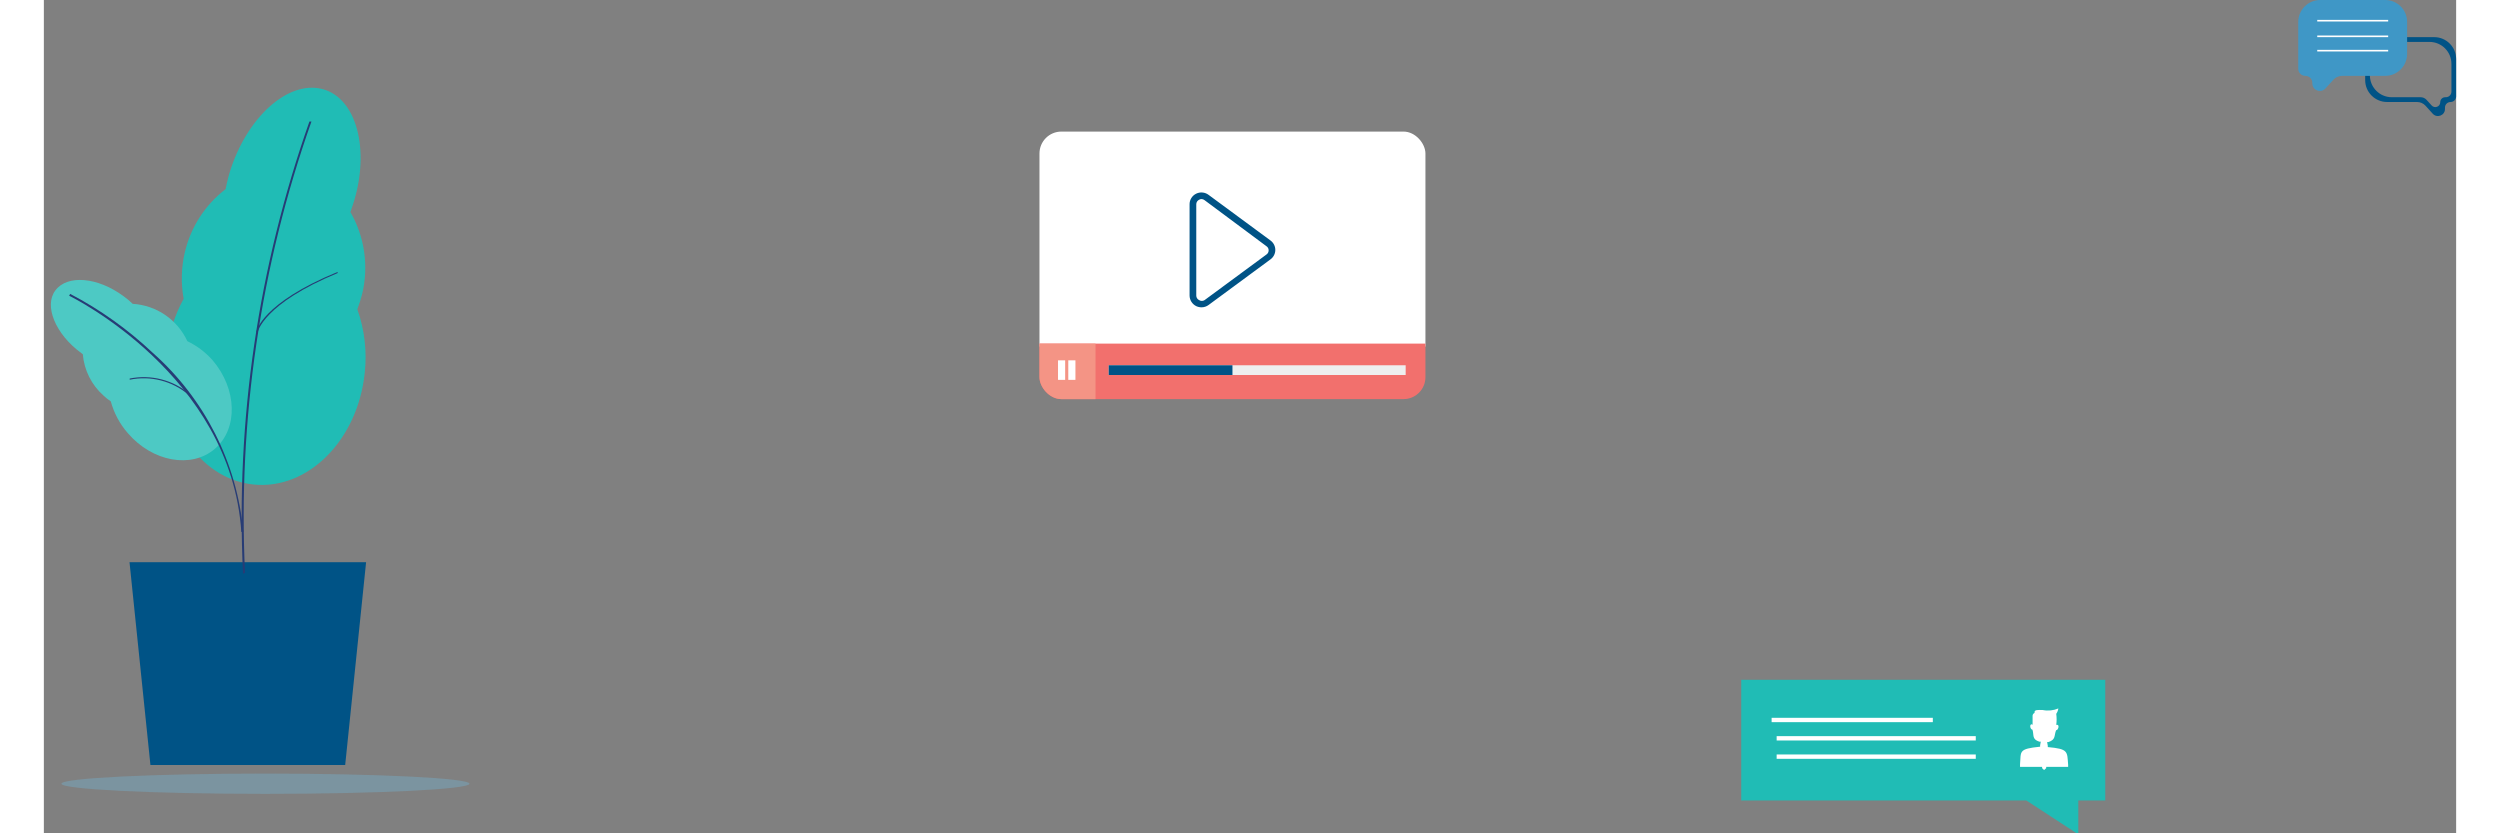 <svg width="570" height="190" viewBox="0 0 550 190" fill="none" xmlns="http://www.w3.org/2000/svg">
	<rect x="0" y="0" width="550" height="190" fill="#808080" stroke="none"/>
	<style>

		.b-ball_bounce1 {
              animation: move 3s linear alternate infinite;
            }
             @keyframes move {
                0% {
                    transform: translate3d(0, 0, 0);
                }
                25% {
                    transform: translate3d(10px, 10px, 10px);
                }
                50% {
                    transform: translate3d(-10px, -10px, -10px);
                }

            }


            .b-ball_bounce2 {
              animation: movee 3s linear alternate infinite;
            }
             @keyframes movee {
                0% {
                    transform: translate3d(0, 0, 0);
                }
                25% {
                    transform: translate3d(-7px, 15px, 10px);
                }
                50% {
                    transform: translate3d(7px, 9px, -16px);
                }

            }

            .b-ball_bounce3 {
              animation: moveee 5s linear alternate infinite;
            }
             @keyframes moveee {
                0% {
                    transform: translate3d(0, 0, 0);
                }
                25% {
                    transform: translate3d(5px, -6px, 10px);
                }
                75% {
                    transform: translate3d(14px, 5px, -16px);
                }

            }

            .b-ball_bounce4 {
              animation: moveeee 7s linear alternate infinite;
            }
             @keyframes moveeee {
                0% {
                    transform: translate3d(0, 0, 0);
                }
                25% {
                    transform: translate3d(5px, 16px, 4px);
                }
                75% {
                    transform: translate3d(14px, 5px, -16px);
                }

            }

            .b-ball_bounce5 {
              animation: moveeeee 7s linear alternate infinite;
            }
             @keyframes moveeeee {
                0% {
                    transform: translate3d(0, 0, 0);
                }
                25% {
                    transform: translate3d(-5px, -7px, 12px);
                }
                75% {
                    transform: translate3d(-9px, 9px, -12px);
                }

            }
	</style>
<g clip-path="url(#clip0)" >
<path d="M547.453 24.857C547.453 26.32 545.652 27.015 544.669 25.932L543.002 24.095C542.518 23.561 541.83 23.257 541.109 23.257H534.26C531.498 23.257 529.26 21.018 529.26 18.257V13.468C529.26 10.707 531.498 8.468 534.26 8.468H545C547.761 8.468 550 10.707 550 13.468V21.983C550 22.687 549.43 23.257 548.727 23.257C548.023 23.257 547.453 23.827 547.453 24.53V24.857ZM530.334 17.167C530.334 19.928 532.573 22.167 535.334 22.167H541.917C542.425 22.167 542.908 22.381 543.249 22.757L544.419 24.048C545.111 24.811 546.379 24.322 546.379 23.292C546.379 22.671 546.882 22.167 547.504 22.167H547.652C548.355 22.167 548.925 21.597 548.925 20.893V14.558C548.925 11.796 546.687 9.558 543.925 9.558H535.334C532.573 9.558 530.334 11.796 530.334 14.558V17.167Z" fill="#005386"/>
<path d="M517.213 19.015C517.213 20.588 519.151 21.336 520.207 20.17L521.994 18.198C522.515 17.623 523.254 17.295 524.03 17.295H533.824C536.585 17.295 538.824 15.057 538.824 12.295V5C538.824 2.239 536.585 0 533.824 0H519C516.239 0 514 2.239 514 5V15.689C514 16.576 514.719 17.295 515.607 17.295C516.494 17.295 517.213 18.015 517.213 18.902V19.015Z" fill="#3F97C6"/>
<path d="M534.504 4.534H518.331V4.904H534.504V4.534Z" fill="white"/>
<path d="M534.504 8.097H518.331V8.468H534.504V8.097Z" fill="white"/>
<path d="M534.504 11.367H518.331V11.737H534.504V11.367Z" fill="white"/>
</g>

<g class='b-ball_bounce1'>
	<path d="M387 155H470V182.513H463.854V190H463.493L452.014 182.513H387V155Z" fill="#20BCB5"/>
	<path d="M450.568 174.274C450.809 171.267 450.147 170.756 455.148 170.245V169.944L455.298 169.102H454.967C453.22 168.531 453.792 167.629 453.4 166.366C453.22 166.366 452.979 166.126 452.918 165.795C452.858 165.464 452.918 165.163 453.189 165.133C453.239 165.137 453.287 165.152 453.329 165.178C453.371 165.205 453.406 165.241 453.43 165.284C453.43 165.284 453.43 163.6 453.43 163.149C453.443 163.017 453.492 162.891 453.572 162.785C453.651 162.679 453.759 162.596 453.882 162.547C453.702 161.705 454.846 161.886 455.75 161.886C456.945 162.127 458.184 162.001 459.305 161.525C459.238 161.967 459.074 162.388 458.823 162.758C458.938 163.596 458.938 164.446 458.823 165.284C458.87 165.26 458.921 165.247 458.974 165.247C459.026 165.247 459.078 165.26 459.124 165.284C459.305 165.284 459.396 165.584 459.305 165.915C459.215 166.246 459.004 166.516 458.793 166.486C458.281 167.749 458.793 168.591 457.046 169.193H456.744L456.895 170.034V170.335C461.655 170.756 461.294 171.357 461.535 174.364V174.845H456.534V175.146L456.051 175.567L455.6 175.146V174.845H450.568V174.274Z" fill="white"/>
	<path d="M430.684 163.66H393.929V164.652H430.684V163.66Z" fill="white"/>
	<path d="M440.476 167.839H395.074V168.832H440.476V167.839Z" fill="white"/>
	<path d="M440.476 172.019H395.074V173.011H440.476V172.019Z" fill="white"/>
</g>


<g clip-path="url(#clip1)" class='b-ball_bounce3'>
<path d="M315 30H227V79.022H315V30Z" fill="white"/>
<path d="M315 78.341H227V91H315V78.341Z" fill="#F2706D"/>
<path d="M310.493 83.284H242.787V85.503H310.493V83.284Z" fill="#EEEFEF"/>
<path d="M271 83.284H242.787V85.503H271V83.284Z" fill="#005386"/>
<path d="M239.782 78.341H227V91H239.782V78.341Z" fill="#F49485"/>
<path d="M232.856 82.149H231.227V86.612H232.856V82.149Z" fill="white"/>
<path d="M235.199 82.149H233.569V86.612H235.199V82.149Z" fill="white"/>
<path d="M263.947 70.07C263.524 70.068 263.107 69.973 262.725 69.793C262.278 69.567 261.901 69.225 261.636 68.802C261.372 68.38 261.228 67.894 261.223 67.397V46.568C261.22 46.069 261.359 45.58 261.622 45.155C261.886 44.73 262.264 44.387 262.715 44.164C263.165 43.941 263.669 43.847 264.17 43.893C264.672 43.939 265.15 44.123 265.551 44.424L279.683 54.839C280.02 55.088 280.294 55.411 280.483 55.783C280.672 56.155 280.77 56.566 280.77 56.982C280.77 57.399 280.672 57.809 280.483 58.181C280.294 58.554 280.02 58.877 279.683 59.126L265.551 69.54C265.088 69.882 264.525 70.068 263.947 70.07ZM263.947 45.382C263.758 45.381 263.573 45.434 263.413 45.534C263.214 45.625 263.046 45.771 262.929 45.955C262.811 46.138 262.749 46.351 262.75 46.568V67.397C262.749 67.614 262.811 67.827 262.929 68.01C263.046 68.193 263.214 68.339 263.413 68.431C263.594 68.548 263.807 68.61 264.024 68.61C264.241 68.61 264.453 68.548 264.635 68.431L278.767 58.016C278.917 57.911 279.04 57.771 279.124 57.608C279.208 57.446 279.252 57.266 279.25 57.083C279.254 56.9 279.211 56.719 279.127 56.556C279.043 56.394 278.919 56.254 278.767 56.15L264.635 45.635C264.44 45.478 264.198 45.39 263.947 45.382Z" fill="#005386"/>
</g>
<g class='b-ball_bounce'>
	<path d="M68.702 174.42H24.297L19.53 128.187H73.469L68.702 174.42Z" fill="#005386"/>
<path d="M64.166 20.501C56.477 17.881 46.942 25.818 42.713 38.224C42.18 39.824 41.756 41.459 41.444 43.117C36.773 46.697 33.485 51.789 32.141 57.526C31.325 61.002 31.233 64.609 31.872 68.121C29.802 71.9 28.496 76.05 28.027 80.335C26.489 95.746 35.293 109.154 47.749 110.464C60.206 111.774 71.586 100.331 73.162 84.997C73.699 80.102 73.12 75.149 71.471 70.51C71.911 69.352 72.283 68.168 72.585 66.966C74.098 60.646 73.135 53.986 69.894 48.357L70.125 47.663C74.508 35.411 71.778 23.121 64.166 20.501Z" fill="#20BCB5"/>
<path d="M45.403 130.807C43.73 95.78 48.874 60.762 60.551 27.706H61.012C49.36 60.701 44.215 95.652 45.865 130.614L45.403 130.807Z" fill="#273C75"/>
<path d="M48.749 75.75H48.441C48.441 75.48 49.672 69.123 66.972 61.996V62.265C49.979 69.277 48.749 75.712 48.749 75.75Z" fill="#273C75"/>
<path d="M2.614 66.234C5.305 62.573 12.263 63.151 18.184 67.543C18.918 68.07 19.612 68.649 20.26 69.277C22.91 69.436 25.468 70.311 27.662 71.81C29.855 73.31 31.602 75.377 32.717 77.792C34.894 78.834 36.841 80.301 38.445 82.107C44.096 88.695 44.327 97.749 38.983 102.334C33.639 106.919 24.72 105.301 19.107 98.713C17.297 96.635 15.982 94.171 15.262 91.508C14.67 91.127 14.116 90.688 13.609 90.198C10.875 87.782 9.181 84.399 8.88 80.759L8.573 80.528C2.575 76.174 -0.001 69.663 2.614 66.234Z" fill="#4DC9C4"/>
<path d="M45.02 121.29C42.674 85.498 6.151 67.621 5.767 67.428L5.997 67.004C12.861 70.6 19.2 75.125 24.836 80.45C36.653 90.918 44.038 105.512 45.481 121.251L45.02 121.29Z" fill="#273C75"/>
<path d="M33.024 90.044C31.193 88.477 29.029 87.35 26.697 86.749C24.365 86.147 21.927 86.089 19.568 86.576V86.307C21.96 85.822 24.43 85.886 26.793 86.493C29.157 87.1 31.352 88.235 33.217 89.813L33.024 90.044Z" fill="#273C75"/>
<path opacity="0.4" d="M50.519 181C76.211 181 97.038 179.965 97.038 178.689C97.038 177.412 76.211 176.377 50.519 176.377C24.827 176.377 4 177.412 4 178.689C4 179.965 24.827 181 50.519 181Z" fill="#75B3D0"/>
</g>
<defs>
<clipPath id="clip0">
<rect width="36" height="29" fill="white" transform="translate(514)"/>
</clipPath>
<clipPath id="clip1">
<rect x="227" y="30" width="88" height="61" rx="5" fill="white"/>
</clipPath>
</defs>
</svg>
